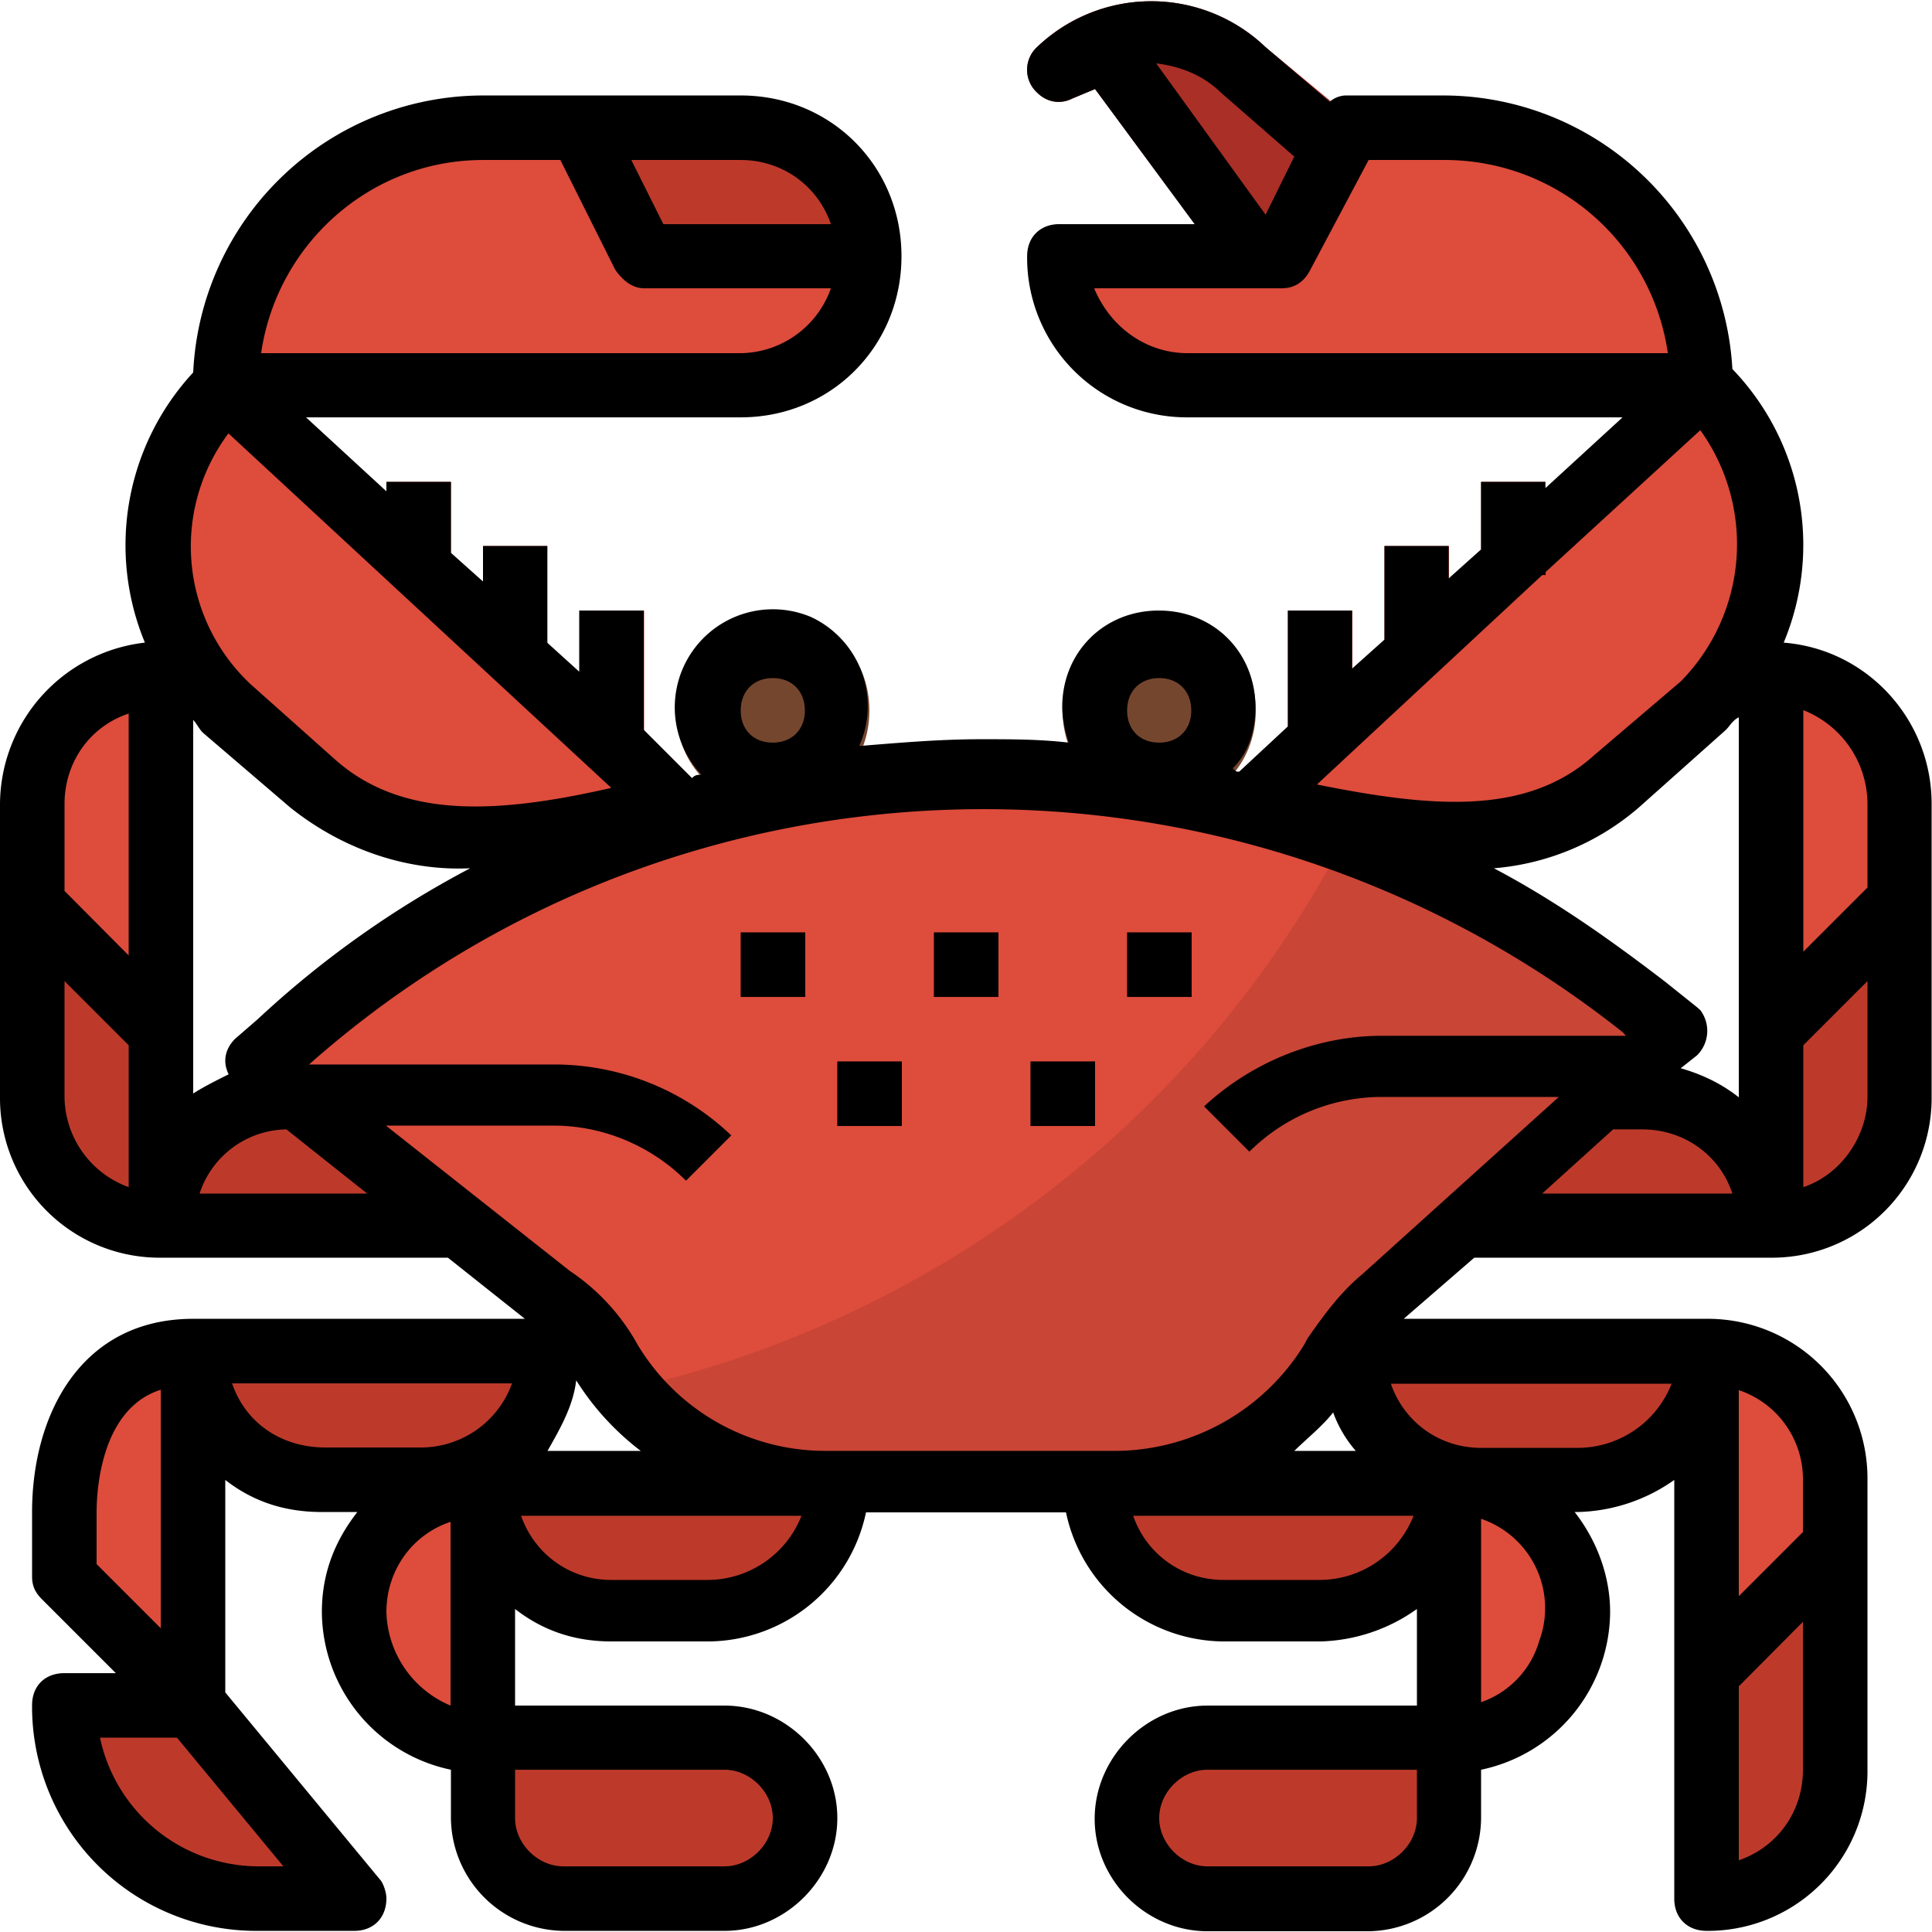 <svg version="1.1" id="Capa_1" xmlns="http://www.w3.org/2000/svg" x="0" y="0" viewBox="0 0 512 512" xml:space="preserve">
  <path d="M435.2 289.8a34.2 34.2 0 0 1 34.1 34.2l-110.9-.9V289l76.8.8z" fill="#bd3a2b"/>
  <path d="M469.3 229.2V178a34.2 34.2 0 0 1 34.2 34.2v25.6l-34.2 34v-42.6z" fill="#de4c3c"/>
  <g fill="#bd3a2b">
    <path d="M503.5 237.8v52a34.2 34.2 0 0 1-34.2 34.1v-52l34.2-34.1z"/>
    <path d="M76.8 290.7a34.2 34.2 0 0 0-34.1 34.1l110.9-.8v-34.2l-76.8.9z"/>
  </g>
  <path d="M42.7 230V179A34.2 34.2 0 0 0 8.5 213v25.6l34.2 34.1v-42.6z" fill="#de4c3c"/>
  <path d="M8.5 238.6v52a34.2 34.2 0 0 0 34.2 34.2v-52L8.5 238.5z" fill="#bd3a2b"/>
  <path d="m353.3 359-.9 1.6a66.2 66.2 0 0 1-57.1 32.5h-78.6c-23 0-45.2-12-57.1-32.5a77.6 77.6 0 0 0-15.4-17.9l-76-60.6 6-5a279.4 279.4 0 0 1 187-71.8 276 276 0 0 1 174 61.5l8.5 6.8-77.6 70a55.9 55.9 0 0 0-12.8 15.3z" fill="#de4c3c"/>
  <path d="M435.2 266a286.3 286.3 0 0 0-78.5-44.4 284.8 284.8 0 0 1-191.2 146.7 67.3 67.3 0 0 0 51.2 24.8h77.7c23 0 45.2-12 57.2-32.5l.8-1.7c3.4-6 7.7-11 12.8-15.3l77.7-70-7.7-7.7z" fill="#c94536"/>
  <g fill="#bd3a2b">
    <path d="M341.3 161.8h17.1V213h-17.1z"/>
    <path d="M366.9 144.7H384v42.7h-17.1z"/>
    <path d="M392.5 127.7h17.1v34.1h-17.1z"/>
    <path d="M153.6 161.8h17.1V213h-17.1z"/>
    <path d="M128 144.7h17.1v42.7H128z"/>
    <path d="M102.4 127.7h17.1v42.7h-17.1z"/>
  </g>
  <g fill="#75462e">
    <path d="M204.8 213.9c-14.5 0-25.6-11.1-25.6-25.6 0-14.5 11-25.6 25.6-25.6 14.5 0 25.6 11 25.6 25.6 0 14.5-11 25.6-25.6 25.6z"/>
    <path d="M307.2 213.9c-14.5 0-25.6-11.1-25.6-25.6 0-14.5 11-25.6 25.6-25.6s25.6 11 25.6 25.6c0 14.5-11 25.6-25.6 25.6z"/>
  </g>
  <path d="M162.1 427.2h25.6a34.2 34.2 0 0 0 34.2-34.1H128a34.2 34.2 0 0 0 34.1 34.1z" fill="#bd3a2b"/>
  <path d="M93.9 427.2a34.2 34.2 0 0 1 34.1-34.1v68.2a34.2 34.2 0 0 1-34.1-34z" fill="#de4c3c"/>
  <path d="M85.3 392.2H111a34.2 34.2 0 0 0 34.2-34.1H51.2a34.2 34.2 0 0 0 34.1 34.1z" fill="#bd3a2b"/>
  <path d="M17 400.8v17L51.3 452v-94c-25.6 0-34.1 24-34.1 42.8z" fill="#de4c3c"/>
  <g fill="#bd3a2b">
    <path d="M68.3 503.2h25.6L51.2 452H17.1c0 28.1 23 51.2 51.2 51.2z"/>
    <path d="M349.9 427.2h-25.6a34.2 34.2 0 0 1-34.2-34.1H384a34.2 34.2 0 0 1-34.1 34.1z"/>
  </g>
  <path d="M418.1 427.2a34.2 34.2 0 0 0-34.1-34.1v68.2a34.2 34.2 0 0 0 34.1-34z" fill="#de4c3c"/>
  <g fill="#bd3a2b">
    <path d="M418.1 392.2h-25.6a34.2 34.2 0 0 1-34.1-34.1h93.9a34.2 34.2 0 0 1-34.2 34.1z"/>
    <path d="M452.3 443.4v59.8a34.2 34.2 0 0 0 34.1-34.2v-59.7l-34.1 34.1z"/>
  </g>
  <path d="M486.4 392.2a34.2 34.2 0 0 0-34.1-34.1v85.3l34.1-34.1v-17z" fill="#de4c3c"/>
  <g fill="#bd3a2b">
    <path d="M128 460.5h64c12 0 21.3 9.4 21.3 21.3 0 12-9.4 21.4-21.3 21.4h-42.7c-12 0-21.3-9.4-21.3-21.4v-21.3z"/>
    <path d="M362.7 503.2H320c-12 0-21.3-9.4-21.3-21.4 0-12 9.4-21.3 21.3-21.3h64v21.3c0 12-9.4 21.4-21.3 21.4z"/>
    <path d="M230.4 68a34.2 34.2 0 0 0-34.1-34.2h-42.7l17 34.2h59.8z"/>
  </g>
  <g fill="#de4c3c">
    <path d="m170.7 68-17.1-34.2H128a68.5 68.5 0 0 0-68.3 68.3h136.6A34.2 34.2 0 0 0 230.4 68h-59.7z"/>
    <path d="M59.7 102a59.8 59.8 0 0 0 0 85.4l23 19.6c25.7 23 62.4 14.6 96.5 6L59.7 102z"/>
  </g>
  <path d="m360.1 33-24.7-20.5a43.8 43.8 0 0 0-60.6 0 8.2 8.2 0 0 0 0 12c2.5 2.5 6 3.3 9.4 1.6l6-2.5L326.7 73a7.8 7.8 0 0 0 6.9 3.4h6.8c3.4 0 6-1.7 7.7-5.1l14.5-28.2c.8-3.4 0-7.7-2.6-10.2z" fill="#aa2f26"/>
  <g fill="#de4c3c">
    <path d="M383.1 33.8h-25.6l-17 34.2h-59.8a34.2 34.2 0 0 0 34.2 34h136.5a68.5 68.5 0 0 0-68.3-68.2z"/>
    <path d="M451.4 102a59.8 59.8 0 0 1 0 85.4l-23 19.6c-25.6 22.2-62.3 14.6-96.5 6l119.5-111z"/>
  </g>
  <g fill="#aa2f26">
    <path d="M196.3 247.1h17.1v17.1h-17.1z"/>
    <path d="M247.5 247.1h17.1v17.1h-17.1z"/>
    <path d="M298.7 247.1h17.1v17.1h-17.1z"/>
    <path d="M221.9 281.3H239v17.1h-17.1z"/>
    <path d="M273.1 281.3h17.1v17.1h-17.1z"/>
  </g>
  <path d="M472.7 170.3a67.2 67.2 0 0 0-13.6-72.5 76.8 76.8 0 0 0-76.8-72.5h-25.6c-1.7 0-3.4.8-4.3 1.7l-17-14.5a43.8 43.8 0 0 0-60.6 0 8.2 8.2 0 0 0 0 12c2.5 2.5 6 3.3 9.4 1.6l6-2.5 26.4 35.8h-35.9c-5 0-8.5 3.4-8.5 8.5a42.3 42.3 0 0 0 42.7 42.7H430l-20.5 18.8v-1.7h-17v17.9l-8.6 7.7v-8.6h-17v24.8l-8.6 7.7v-15.4h-17v30.7l-12.9 12c-.8 0-.8 0-1.7-.9 4.3-4.2 6-10.2 6-16.2 0-14.5-11-25.6-25.6-25.6s-25.6 11.1-25.6 25.6c0 3.4.9 6.8 1.7 9.4-7.7-.9-15.4-.9-23-.9-11.1 0-21.4.9-32.5 1.8a26 26 0 0 0-12.8-34.2 26 26 0 0 0-29 41.8c-.8 0-1.7 0-2.5.9l-12.8-12.8v-31.6h-17.1V178l-8.5-7.7v-25.6H128v9.4l-8.5-7.6v-18.8h-17.1v2.5l-21.3-19.6h115.2c23.9 0 42.6-18.8 42.6-42.7s-18.7-42.6-42.6-42.6H128a77 77 0 0 0-76.8 73.4 67.4 67.4 0 0 0-12.8 71.6A43.3 43.3 0 0 0 0 213v77.7a42.3 42.3 0 0 0 42.7 42.6h76l20.4 16.2H51.2c-29.9 0-42.7 25.6-42.7 51.2v17.1c0 2.6.9 4.3 2.6 6l19.6 19.6H17.1c-5.2 0-8.6 3.4-8.6 8.5a59.4 59.4 0 0 0 59.8 59.8h25.6c5 0 8.5-3.4 8.5-8.6 0-1.7-.9-4.2-1.7-5l-41-49.6v-56.3c7.7 6 16.2 8.5 25.6 8.5h9.4c-6 7.7-9.4 16.3-9.4 26.5a43 43 0 0 0 34.2 41.8v12.8a30.2 30.2 0 0 0 29.8 29.9H192c16.2 0 29.9-13.7 29.9-29.9S208.2 452 192 452h-55.5v-25.6c7.7 6 16.2 8.6 25.6 8.6h25.6a43 43 0 0 0 41.8-34.2h53a43 43 0 0 0 41.8 34.2h25.6a46 46 0 0 0 25.6-8.6V452H320c-16.2 0-29.9 13.7-29.9 30s13.7 29.8 29.9 29.8h42.7a30.2 30.2 0 0 0 29.8-29.9V469a43 43 0 0 0 34.2-41.8c0-9.4-3.4-18.8-9.4-26.5h.8a46 46 0 0 0 25.6-8.5v111c0 5 3.4 8.5 8.6 8.5a42.3 42.3 0 0 0 42.6-42.7v-76.8a42.3 42.3 0 0 0-42.6-42.7H372l18.7-16.2h78.5a42.3 42.3 0 0 0 42.7-42.6V213c0-22.2-17-41-39.3-42.7zm-165.5 9.4c5.1 0 8.5 3.5 8.5 8.6 0 5-3.4 8.5-8.5 8.5s-8.5-3.4-8.5-8.5 3.4-8.6 8.5-8.6zm-102.4 0c5.1 0 8.5 3.5 8.5 8.6 0 5-3.4 8.5-8.5 8.5s-8.5-3.4-8.5-8.5 3.4-8.6 8.5-8.6zM494.9 213v22.2l-17 17v-64a26.8 26.8 0 0 1 17 24.8zM323.4 24.4 343 41.5l-7.6 15.4-29-40.1c6.8.8 12.7 3.4 17 7.6zm-33.3 52h49.5c3.4 0 6-1.6 7.7-5l15.4-29H383a59.7 59.7 0 0 1 59 51.2H314.8c-11.1 0-20.5-6.9-24.8-17.1zM450.6 114a51.8 51.8 0 0 1-5.2 66.6l-23 19.6c-18 16.2-43.5 13.7-73.4 7.7l59.7-55.5h.9v-.8l41-37.6zM434.3 214l23-20.5c1-.9 1.8-2.6 3.5-3.4v100.7c-4.3-3.4-9.4-6-15.4-7.7l4.3-3.4a9.1 9.1 0 0 0 .9-12l-.9-.8-8.5-6.8c-14.5-11.1-29-21.4-45.3-30a67 67 0 0 0 38.4-16.1zM220.2 59.4h-44.4l-8.5-17h29c11 0 20.4 6.8 23.9 17zm-92.2-17h20.5l14.5 29c1.7 2.5 4.3 5 7.7 5h49.5a25.7 25.7 0 0 1-24 17.2h-127c4.2-29 29-51.2 58.8-51.2zm-67.4 72.5L162 208.8c-29.8 6.8-55.4 8.5-73.4-7.7l-22.1-19.7a50 50 0 0 1-6-66.5zm-6.8 79.3 23 19.7c13.7 11 30.7 17 47.8 16.2a260.2 260.2 0 0 0-56.3 40l-6 5.2c-2.6 2.6-3.4 6-1.7 9.4-3.4 1.7-6.8 3.4-9.4 5.1v-99c.9.9 1.7 2.6 2.6 3.4zm-19.7-5v64l-17-17.1v-23c0-11.2 6.8-20.6 17-24zm-17 101.5V260l17 17v37.6a25.7 25.7 0 0 1-17-24zm35.8 25.6a24.6 24.6 0 0 1 23-17l21.4 17H52.9zm49.5-18h44.4c12.8 0 25.6 5.2 35 14.6l12-12a68 68 0 0 0-47-18.8H81.9c98.2-87 245-90.4 348.2-8.5l.8.9h-64.8c-17 0-34.2 6.8-47 18.7l12 12a49.8 49.8 0 0 1 35-14.5h47l-52.1 47c-6 5-10.3 11-14.5 17l-.9 1.7a59.1 59.1 0 0 1-49.5 28.1h-77.6a58 58 0 0 1-49.5-28.1 56.2 56.2 0 0 0-18-19.6l-48.6-38.4zm256.9 86.2H343c3.5-3.4 7.7-6.8 10.3-10.2a32 32 0 0 0 6 10.2zm-206.6-18.7a71 71 0 0 0 17.1 18.7h-24.7c3.4-6 6.8-11.9 7.6-18.7zm-127.1 35c0-5.2.9-27.4 17-32.5v63.2l-17-17v-13.7zm42.7 93.8a43 43 0 0 1-41.8-34.1h20.4l28.2 34.1h-6.8zm-6.9-128h74.3a25.7 25.7 0 0 1-24 17H86.3c-12 0-21.3-6.7-24.8-17zm41 60.6c0-11 6.8-20.5 17-23.9V452a27.7 27.7 0 0 1-17-24.8zm102.4 54.6c0 6.8-6 12.8-12.8 12.8h-42.7c-6.8 0-12.8-6-12.8-12.8V469H192c6.8 0 12.8 6 12.8 12.8zm-17-63.1H162c-11 0-20.4-6.9-23.9-17h74.3a26.8 26.8 0 0 1-24.8 17zm162 0h-25.5c-11.1 0-20.5-6.9-24-17h74.3a26.8 26.8 0 0 1-24.7 17zm25.7 63.1c0 6.8-6 12.8-12.8 12.8H320c-6.8 0-12.8-6-12.8-12.8s6-12.8 12.8-12.8h55.5v12.8zm17-30.7v-48.6a25 25 0 0 1 15.4 32.4 24.3 24.3 0 0 1-15.4 16.2zm68.3 41.8v-46l17-17.1V469c0 11.1-6.8 20.5-17 24zm17-100.7V406l-17 17v-54.6a24.9 24.9 0 0 1 17 24zm-59.7-8.5h-25.6c-11 0-20.4-6.8-23.9-17H443a26.8 26.8 0 0 1-24.8 17zm-9.4-67.4 18.8-17h7.7c11 0 20.5 6.7 23.9 17h-50.4zm69.2-1.7V277l17-17v30.7c0 10.2-6.8 20.5-17 23.9z"/>
  <path d="M196.3 247.1h17.1v17.1h-17.1z"/>
  <path d="M247.5 247.1h17.1v17.1h-17.1z"/>
  <path d="M298.7 247.1h17.1v17.1h-17.1z"/>
  <path d="M221.9 281.3H239v17.1h-17.1z"/>
  <path d="M273.1 281.3h17.1v17.1h-17.1z"/>
</svg>
